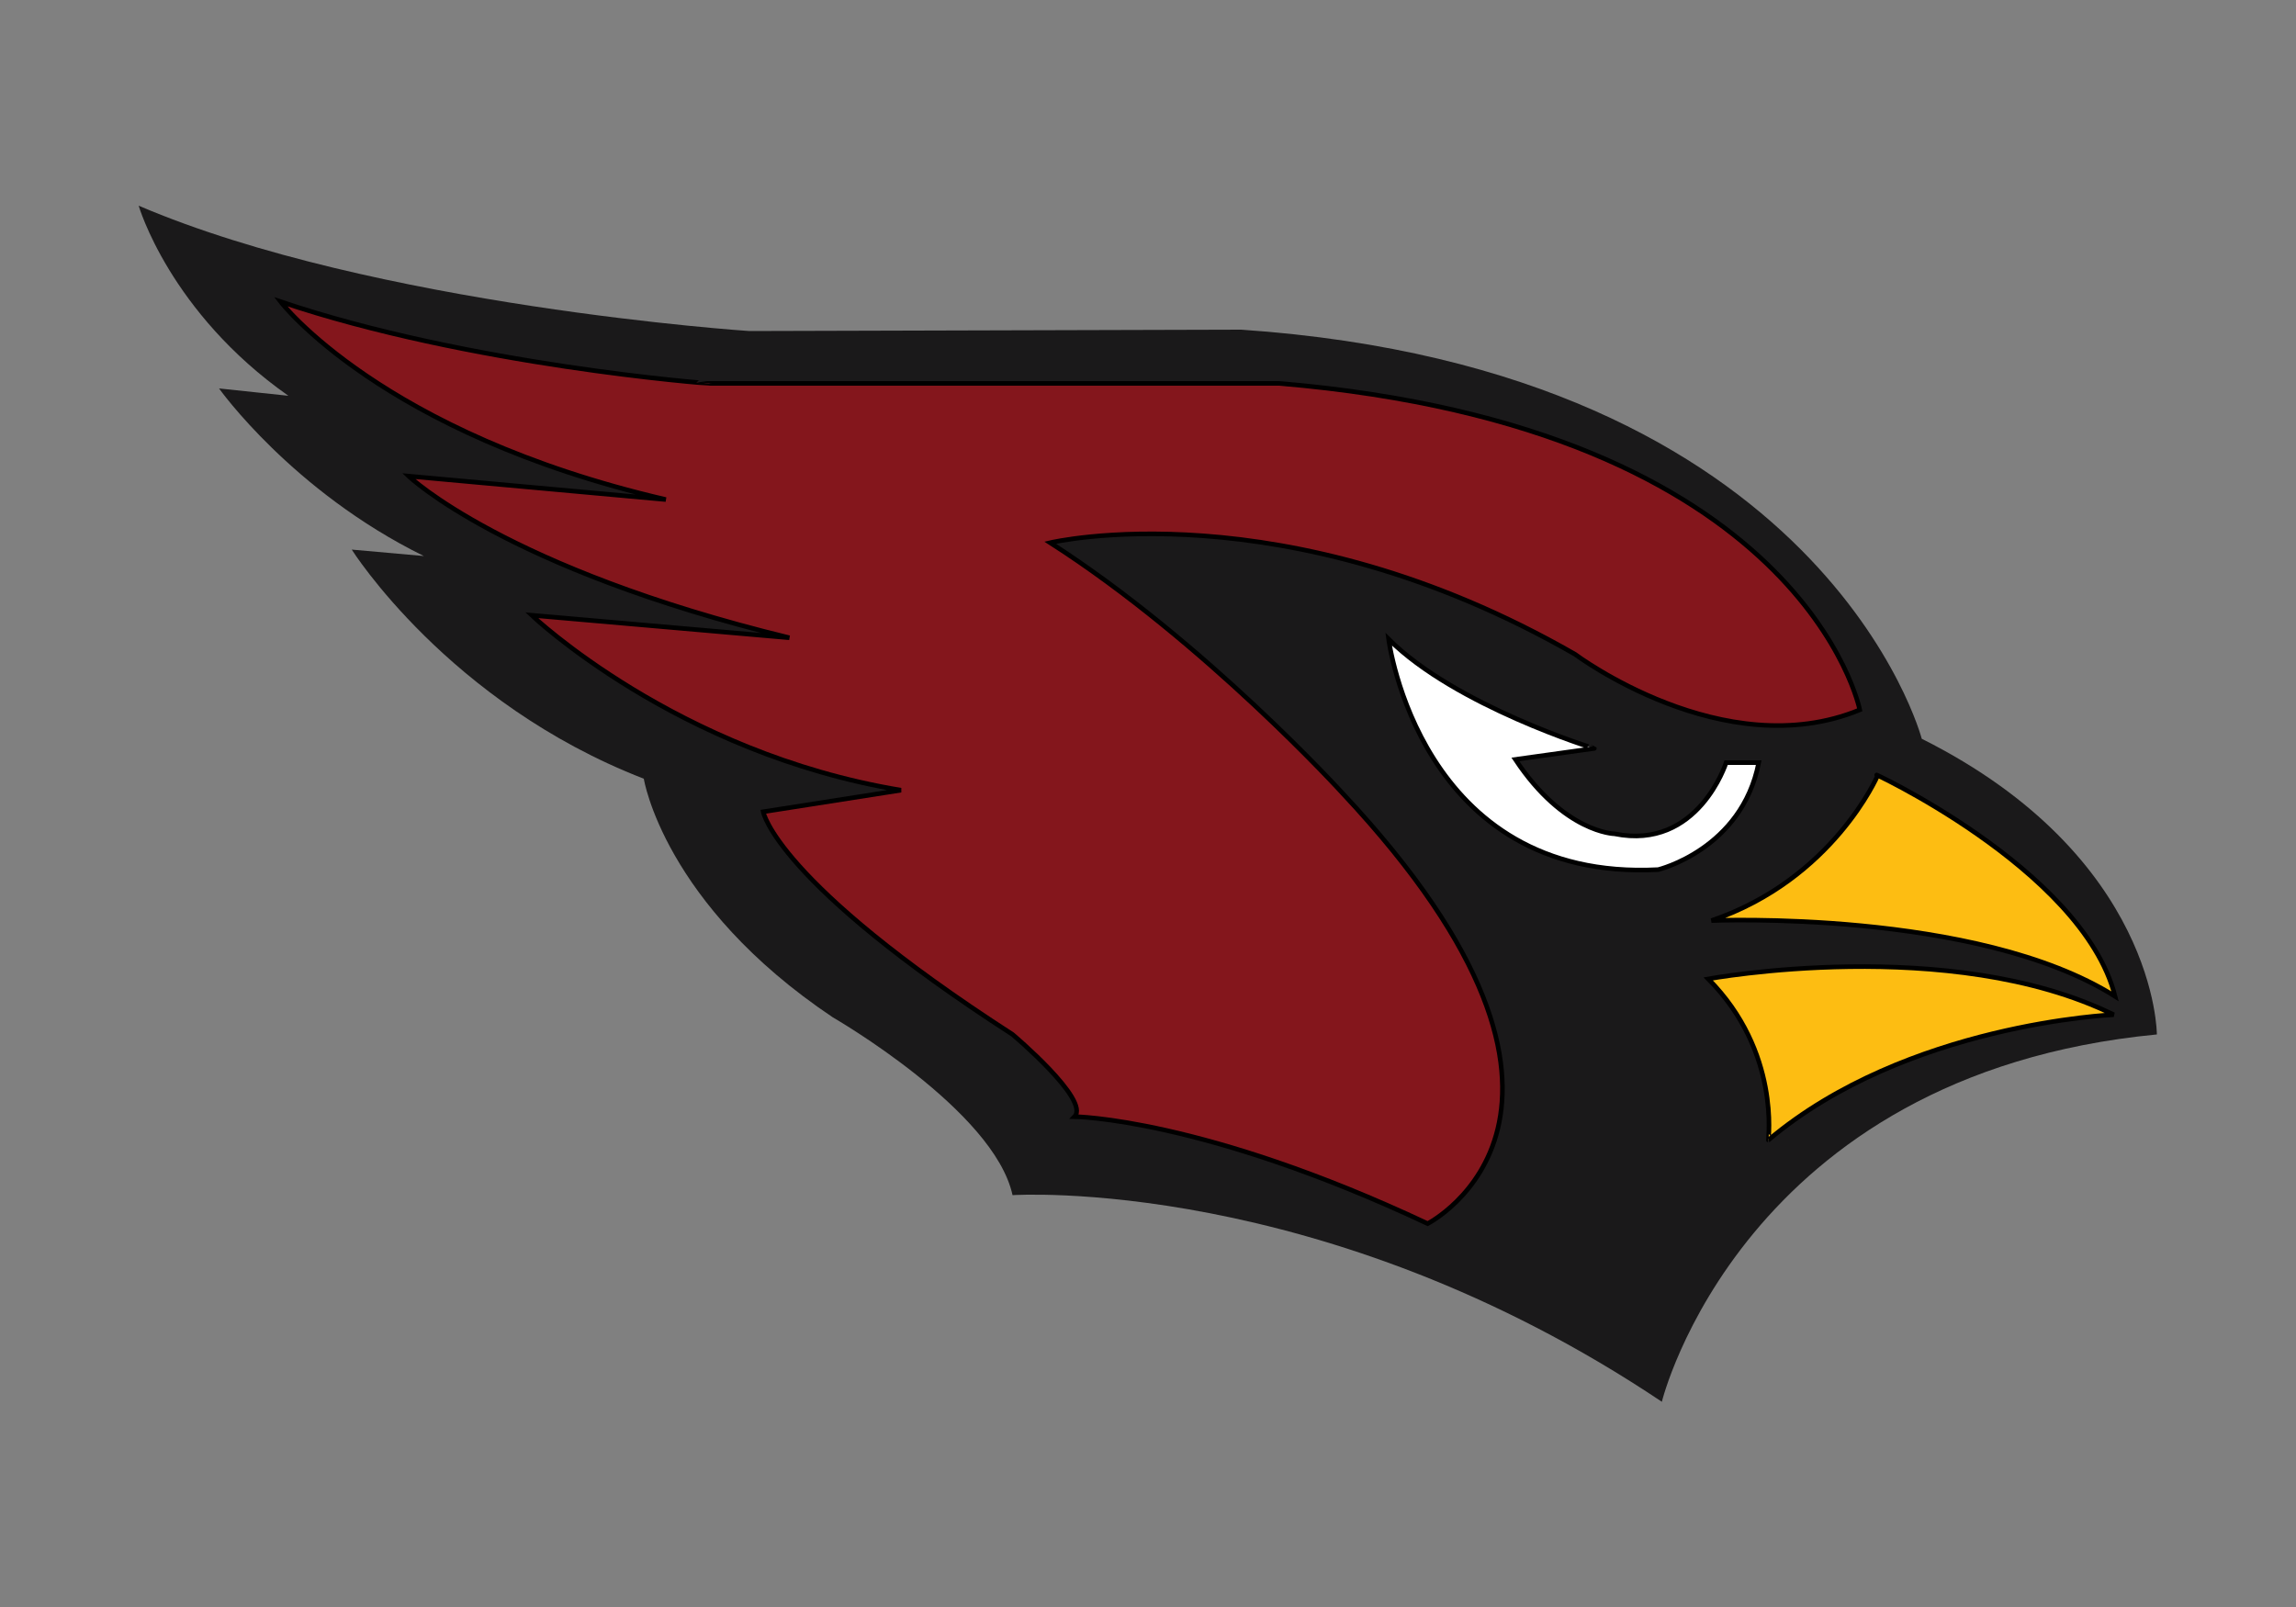 <?xml version="1.0" encoding="utf-8"?>
<!-- Generator: Adobe Illustrator 18.0.0, SVG Export Plug-In . SVG Version: 6.00 Build 0)  -->
<!DOCTYPE svg PUBLIC "-//W3C//DTD SVG 1.1//EN" "http://www.w3.org/Graphics/SVG/1.1/DTD/svg11.dtd">
<svg version="1.1" id="ARIZONA_CARDINALS" xmlns="http://www.w3.org/2000/svg" xmlns:xlink="http://www.w3.org/1999/xlink" x="0px"
	 y="0px" viewBox="-81.2 -75 500 350" enable-background="new -81.2 -75 500 350" xml:space="preserve">
<rect x="-81.2" y="-75" width="500" height="350" fill="#808080" stroke="none"/>
<g>
	<path fill="#1A191A" d="M-51-30.2c0,0,6.7,23.2,32.6,41.4l-15.1-1.6c0,0,15.9,22.4,44.6,36.5l-15.7-1.4c0,0,21,33.4,63.6,49.9
		c0,0,4.3,27.3,41.2,52c0,0,35.1,20.2,39.1,38.7c0,0,67.5-4.5,141.4,45c0,0,17.4-71.3,107.8-80c0,0,0.1-38.7-51.2-64.4
		c0,0-21-80.4-148.2-89.1L82-2.9C82-2.9,0.2-8.3-51-30.2z"/>
	<path fill="#84161C" d="M-20.1-9.3c0,0,21.9,28.7,83.9,43.1l-56-5.1c0,0,20.9,20.1,82.9,35.2l-56.1-4.9c0,0,31.5,30,80.4,38.1
		l-30,4.7c0,0,2.7,15.2,54.3,48.5c0,0,17,14.3,13.5,17.9c0,0,28,0.3,76.9,23.3c0,0,46.9-23.9-18.5-93.7c0,0-30-33-63.7-54.6
		c0,0,50.9-12.1,114.3,24.3c0,0,32.4,24.3,62,12.1c0,0-12.1-61.4-126.4-71.1H73.3C73.3,8.6,20.7,4.5-20.1-9.3z"/>
	<path fill="none" stroke="#000000" d="M-20.1-9.3c0,0,21.9,28.7,83.9,43.1l-56-5.1c0,0,20.9,20.1,82.9,35.2l-56.1-4.9
		c0,0,31.5,30,80.4,38.1l-30,4.7c0,0,2.7,15.2,54.3,48.5c0,0,17,14.3,13.5,17.9c0,0,28,0.3,76.9,23.3c0,0,46.9-23.9-18.5-93.7
		c0,0-30-33-63.7-54.6c0,0,50.9-12.1,114.3,24.3c0,0,32.4,24.3,62,12.1c0,0-12.1-61.4-126.4-71.1H73.3C73.3,8.6,20.7,4.5-20.1-9.3z"
		/>
	<path fill="#FFFFFF" d="M221.2,64.2c0,0,6.7,52.9,58.7,50.2c0,0,18.2-4.4,21.9-23.3h-7.1c0,0-6.1,19.2-24.3,15.5
		c0,0-11-0.2-21.6-16.2l17.2-2.4C266.1,88.1,235.7,78.7,221.2,64.2z"/>
	<path fill="none" stroke="#000000" d="M221.2,64.2c0,0,6.7,52.9,58.7,50.2c0,0,18.2-4.4,21.9-23.3h-7.1c0,0-6.1,19.2-24.3,15.5
		c0,0-11-0.2-21.6-16.2l17.2-2.4C266.1,88.1,235.7,78.7,221.2,64.2z"/>
	<path fill="#FDBD12" d="M290.8,138.2c0,0,52.7-9.7,88.3,7.8c0,0-45.1,1.9-75.2,27.3C303.8,173.3,306.6,154.1,290.8,138.2z"/>
	<path fill="none" stroke="#000000" d="M290.8,138.2c0,0,52.7-9.7,88.3,7.8c0,0-45.1,1.9-75.2,27.3
		C303.8,173.3,306.6,154.1,290.8,138.2z"/>
	<path fill="#FDBD12" d="M291.5,125.5c0,0,57.8-2.5,87.9,16.5c-7.1-28.1-55.6-50-51.7-48.1C327.7,93.9,318,116.5,291.5,125.5z"/>
	<path fill="none" stroke="#000000" d="M291.5,125.5c0,0,57.8-2.5,87.9,16.5c-7.1-28.1-55.6-50-51.7-48.1
		C327.7,93.9,318,116.5,291.5,125.5z"/>
</g>
</svg>
